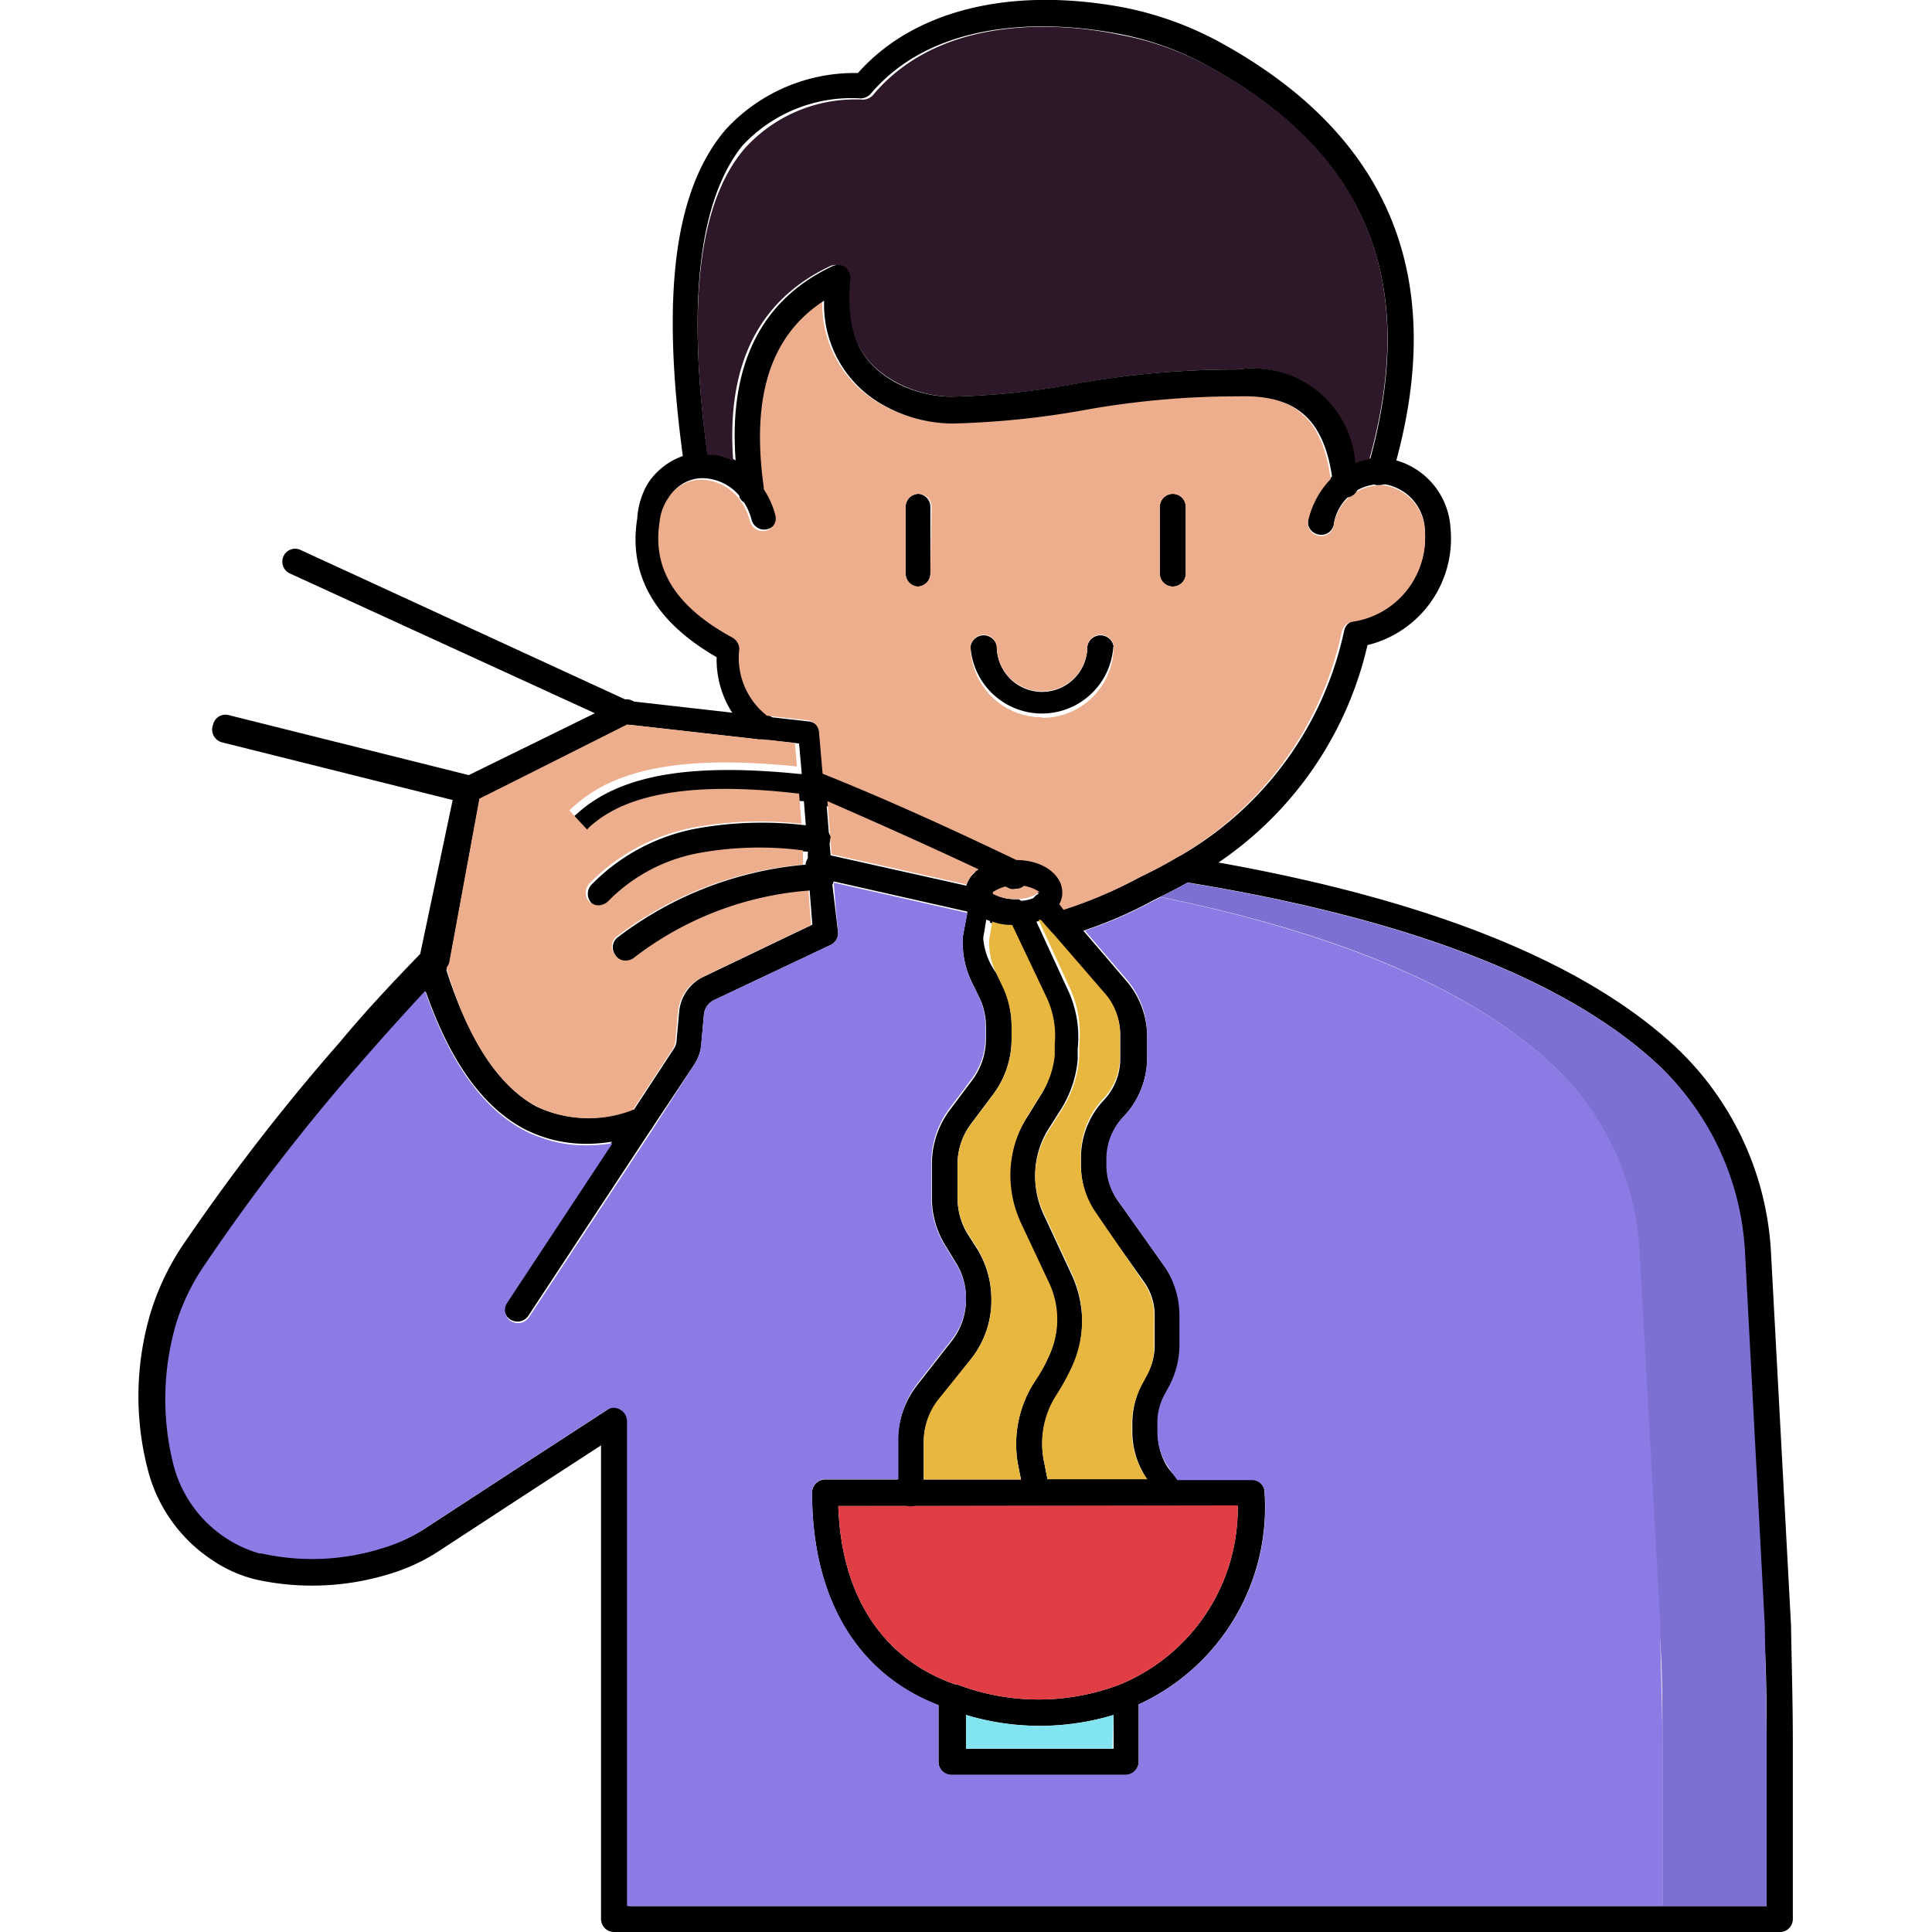 <svg xmlns="http://www.w3.org/2000/svg" data-name="Layer 1" viewBox="0 0 64 64" id="eating-noodles"><path d="M30.82 16.79V19a.43.43 0 01-.43.43A.43.43 0 0130 19V16.79a.43.43 0 01.43-.43A.43.43 0 0130.82 16.79zM39.28 16.79V19a.43.43 0 01-.43.43.43.43 0 01-.43-.43V16.79a.43.43 0 01.43-.43A.43.43 0 0139.28 16.79zM36.88 21.42a2.37 2.37 0 01-4.73 0 .44.44 0 01.87 0 1.5 1.5 0 103 0 .44.44 0 01.87 0zM38.43 49.68L38 49H34.7l.07.34a.44.44 0 01-.35.51h4.37A.47.47 0 0138.43 49.68zm3.46-.24a.43.43 0 00-.43-.43H27.33a.44.44 0 00-.43.43c0 3.49 1.47 6 4.19 7.05v1.88a.43.43 0 00.43.43h5.76a.44.44 0 00.31-.13.43.43 0 00.13-.3V56.46A7.19 7.19 0 0041.89 49.44zM32 57.93V56.81a8.46 8.46 0 004.89 0v1.12zM37.1 55.8a7.55 7.55 0 01-5.39 0l-.06 0c-2.42-.84-3.78-2.94-3.88-5.91H41A6.3 6.3 0 0137.1 55.8z"></path><path fill="#82e4f1" d="M36.85,57.93H32V56.81a8.46,8.46,0,0,0,4.89,0Z"></path><path fill="#e03d44" d="M41,49.87A6.3,6.3,0,0,1,37.1,55.8a7.55,7.55,0,0,1-5.39,0l-.06,0c-2.42-.84-3.78-2.94-3.88-5.91Z"></path><path d="M45.3,21.37a11.92,11.92,0,0,1-4.89,7.17,10,10,0,0,1-1.08.7c-.35.2-.73.39-1.12.58a14.09,14.09,0,0,1-2.29,1l-.6.21a.34.34,0,0,1-.14,0,.45.45,0,0,1-.27-.1l-.07-.07a.37.37,0,0,1-.07-.12.44.44,0,0,1,.28-.55,2,2,0,0,0,.26-.09,14.58,14.58,0,0,0,2.5-1.07c.42-.2.82-.41,1.2-.64l.1-.05a11.34,11.34,0,0,0,5.42-7.46.43.43,0,0,1,.33-.32,2.81,2.81,0,0,0,2.34-3,1.59,1.59,0,0,0-1.34-1.52h-.19a1.56,1.56,0,0,0-1.49,1.35.42.42,0,0,1-.53.31.42.42,0,0,1-.31-.51,2.93,2.93,0,0,1,.74-1.36,2.14,2.14,0,0,1,.79-.51,2.38,2.38,0,0,1,.49-.13,2.42,2.42,0,0,1,.6,0,1.36,1.36,0,0,1,.29.06,2.48,2.48,0,0,1,1.8,2.25A3.63,3.63,0,0,1,45.3,21.37Z"></path><path d="M46.25,15.27c0,.17-.09.33-.14.49a.44.44,0,0,1-.42.31h0l-.1,0a.43.43,0,0,1-.29-.54c0-.09.06-.2.08-.29C47,9.34,45.29,5.07,40,2.18a9.79,9.79,0,0,0-3-1.07c-1.68-.32-5.83-.75-8.16,2a.46.46,0,0,1-.33.15,4.93,4.93,0,0,0-3.93,1.58C23.16,6.64,22.75,10,23.43,15c0,.11,0,.22.05.33a.43.43,0,0,1-.86.12c0-.11,0-.22,0-.34-.73-5.4-.27-8.84,1.42-10.82a5.79,5.79,0,0,1,4.38-1.87C30.26.34,33.47-.46,37.24.25a11.17,11.17,0,0,1,3.21,1.17C46,4.48,47.92,9.13,46.25,15.27Z"></path><path d="M25.61 24.4a.44.44 0 01-.31.14h0l-.13 0a.51.51 0 01-.13-.09 4.63 4.63 0 01-.81-.88h0a3.26 3.26 0 01-.49-1.8c-2.05-1.18-2.93-2.73-2.63-4.6A2.58 2.58 0 0121.47 16a2.31 2.31 0 011.11-.88 2.19 2.19 0 01.85-.11l.23 0a2.1 2.1 0 01.63.2 2.5 2.5 0 011 .86 2.84 2.84 0 01.44.93.42.42 0 01-.31.53.43.43 0 01-.52-.3 2.06 2.06 0 00-.35-.73l-.05-.07a1.63 1.63 0 00-1-.57 1.28 1.28 0 00-1.32.6 1.67 1.67 0 00-.28.78c-.25 1.57.55 2.82 2.41 3.83a.45.45 0 01.23.38 2.43 2.43 0 00.92 2.21h0a.43.43 0 00.1.09A.44.44 0 0125.61 24.4zM33.51 34v.41a3.06 3.06 0 01-.61 1.84l-.75 1a2.22 2.22 0 00-.43 1.32v1.14a2.27 2.27 0 00.34 1.18l.32.5A3.2 3.2 0 0132.84 43 3.11 3.11 0 0132.18 45l-1.09 1.38a2.26 2.26 0 00-.49 1.39v1.7a.43.43 0 01-.86 0v-1.7a3.05 3.05 0 01.67-1.92l1.08-1.38A2.23 2.23 0 0032 43a2.18 2.18 0 00-.34-1.18l-.31-.51a3 3 0 01-.48-1.63V38.58a3 3 0 01.61-1.83l.75-1a2.27 2.27 0 00.43-1.33V34a2.17 2.17 0 00-.24-1l-.18-.37A3 3 0 0131.9 31l.15-.82 0-.21h0l0-.17a.43.43 0 01.5-.36l.13 0a.2.2 0 01.09.07l0 .06h0a.59.59 0 000 .08.33.33 0 010 .24l-.2 1.18A2.24 2.24 0 0033 32.23l.19.37A3.12 3.12 0 0133.51 34z"></path><path d="M35.53,45.29a8.05,8.05,0,0,1-.5.91,2.93,2.93,0,0,0-.46,2.15l.13.66.07.34a.44.44,0,0,1-.35.51h-.07a.44.44,0,0,1-.43-.35l-.1-.51-.1-.5a3.81,3.81,0,0,1,.59-2.79,5,5,0,0,0,.43-.78,2.84,2.84,0,0,0,0-2.4l-.94-2A3.8,3.8,0,0,1,33.43,39a3.71,3.71,0,0,1,.6-2l.42-.68A2.81,2.81,0,0,0,34.9,35l0-.36a3,3,0,0,0-.26-1.53l-1.15-2.42-.12-.24a.44.44,0,0,1,.2-.58l.1,0h.08a.43.43,0,0,1,.39.25l0,0,.07.16.14.29,1,2.17a3.68,3.68,0,0,1,.35,2l0,.36a3.7,3.7,0,0,1-.57,1.67l-.43.68A2.91,2.91,0,0,0,34.29,39a3,3,0,0,0,.28,1.23l.93,2A3.7,3.7,0,0,1,35.53,45.29Z"></path><path d="M39,49.79a.41.41,0,0,1-.25.08.47.47,0,0,1-.36-.19L38,49h0a2.78,2.78,0,0,1-.49-1.58v-.26a2.85,2.85,0,0,1,.35-1.37l.14-.26a2,2,0,0,0,.25-.91v-1a1.91,1.91,0,0,0-.34-1.14L36.3,40.21a2.85,2.85,0,0,1-.49-1.6v-.25a2.77,2.77,0,0,1,.77-1.93,2,2,0,0,0,.53-1.35v-.81A2,2,0,0,0,36.64,33l-1.73-2-.07-.07-.35-.4-.22-.26-.07-.16a.39.39,0,0,1,.12-.45.44.44,0,0,1,.61.05l.24.27.14.19.61.7,1.37,1.6A2.84,2.84,0,0,1,38,34.27v.81A2.84,2.84,0,0,1,37.21,37a2,2,0,0,0-.54,1.35v.25A2,2,0,0,0,37,39.73L38.61,42a2.94,2.94,0,0,1,.49,1.64v1A2.9,2.9,0,0,1,38.74,46l-.14.26a1.92,1.92,0,0,0-.24,1v.26a2,2,0,0,0,.33,1.1L39,49l.13.19A.43.43,0,0,1,39,49.79Z"></path><path d="M33.6,29.82l.1,0h-.08a1.48,1.48,0,0,1-.73-.17.59.59,0,0,0,0,.08.33.33,0,0,1,0,.24l-.1.59a1.94,1.94,0,0,0,.66.11l-.12-.24A.44.44,0,0,1,33.6,29.82Zm0,0,.1,0h-.08a1.48,1.48,0,0,1-.73-.17.59.59,0,0,0,0,.08.33.33,0,0,1,0,.24l-.1.59a1.94,1.94,0,0,0,.66.11l-.12-.24A.44.44,0,0,1,33.6,29.82Zm.15-1.34h-.13a2.08,2.08,0,0,0-1.2.33.89.89,0,0,0-.4.5.67.67,0,0,0-.05.26.78.78,0,0,0,.12.41h0a1.1,1.1,0,0,0,.25.28,1.43,1.43,0,0,0,.52.27,1.94,1.94,0,0,0,.66.11h.1a2.22,2.22,0,0,0,.79-.13s.06,0,.08,0a1.23,1.23,0,0,0,.68-.55.75.75,0,0,0,.1-.38C35.27,29,34.62,28.51,33.75,28.48Zm0,1.31h-.08a1.48,1.48,0,0,1-.73-.17h0s-.05,0-.05,0v0a1.42,1.42,0,0,1,1.55,0l-.07.06a1.19,1.19,0,0,1-.54.16Zm-.1,0,.1,0h-.08a1.48,1.48,0,0,1-.73-.17.59.59,0,0,0,0,.08.33.33,0,0,1,0,.24l-.1.59a1.94,1.94,0,0,0,.66.11l-.12-.24A.44.44,0,0,1,33.6,29.82Zm0,0,.1,0h-.08a1.48,1.48,0,0,1-.73-.17.59.59,0,0,0,0,.08.33.33,0,0,1,0,.24l-.1.59a1.94,1.94,0,0,0,.66.11l-.12-.24A.44.44,0,0,1,33.6,29.82Z"></path><path fill="#edae8e" d="M34.39,29.56l-.07.06a1.19,1.19,0,0,1-.54.16h-.16a1.48,1.48,0,0,1-.73-.17h0l0-.06a1.42,1.42,0,0,1,1.55,0Z"></path><path fill="#e8b740" d="M34.74,44.94a5,5,0,0,1-.43.78,3.81,3.81,0,0,0-.59,2.79l.1.5H30.6V47.74a2.26,2.26,0,0,1,.49-1.39L32.18,45A3.11,3.11,0,0,0,32.84,43a3.2,3.2,0,0,0-.46-1.64l-.32-.5a2.27,2.27,0,0,1-.34-1.18V38.58a2.22,2.22,0,0,1,.43-1.32l.75-1a3.06,3.06,0,0,0,.61-1.84V34a3.12,3.12,0,0,0-.33-1.38L33,32.23a2.24,2.24,0,0,1-.23-1.11l.1-.59a1.94,1.94,0,0,0,.66.11l1.15,2.42a3,3,0,0,1,.26,1.53l0,.36a2.81,2.81,0,0,1-.45,1.29l-.42.68a3.71,3.71,0,0,0-.6,2,3.8,3.8,0,0,0,.35,1.59l.94,2A2.84,2.84,0,0,1,34.74,44.94Z"></path><path fill="#e8b740" d="M38.23,43.68v1a2,2,0,0,1-.25.91l-.14.26a2.85,2.85,0,0,0-.35,1.37v.26A2.78,2.78,0,0,0,38,49H34.7l-.13-.66A2.93,2.93,0,0,1,35,46.2a8.05,8.05,0,0,0,.5-.91,3.7,3.7,0,0,0,0-3.12l-.93-2A3,3,0,0,1,34.29,39a2.91,2.91,0,0,1,.46-1.57l.43-.68A3.7,3.7,0,0,0,35.75,35l0-.36a3.68,3.68,0,0,0-.35-2l-1-2.17s.06,0,.08,0l.35.4.07.07,1.73,2a2,2,0,0,1,.47,1.27v.81a2,2,0,0,1-.53,1.35,2.77,2.77,0,0,0-.77,1.93v.25a2.85,2.85,0,0,0,.49,1.6l1.59,2.33A1.91,1.91,0,0,1,38.23,43.68Z"></path><path d="M27.76,30.87a.43.43,0,0,1-.24.43l-3.87,1.83a.6.6,0,0,0-.33.46l-.09,1a1.41,1.41,0,0,1-.23.67l-1.41,2.12L17.5,43.59a.44.44,0,0,1-.36.19.51.51,0,0,1-.24-.07.43.43,0,0,1-.12-.6l3.49-5.29L21,36.76l1.31-2a.52.52,0,0,0,.1-.26l.09-1a1.43,1.43,0,0,1,.82-1.15l3.59-1.72-.09-1.14-.06-.66h0v-.24l0-.42-.07-.88-.08-1-.07-.88-.07-.78-1.07-.12h0l-.13,0L20.77,24h-.12a.33.33,0,0,1-.13,0l-.83-.38L9.61,19a.43.43,0,0,1-.22-.57.42.42,0,0,1,.57-.21l10.86,5,3.36.38h0l1.28.15h0l1.34.15a.43.43,0,0,1,.38.39l.12,1.38h0l.08.95.09,1.15s0,0,0,.06l.05.55.05.66a.31.31,0,0,1,0,.1v.14Z"></path><path d="M59.39,57.76v5.81A.43.43,0,0,1,59,64H20.34a.43.43,0,0,1-.43-.43V47.88l-2.6,1.69-2.77,1.81a6.22,6.22,0,0,1-1.64.76,8.69,8.69,0,0,1-4.44.18A4.49,4.49,0,0,1,7,51.66a5.1,5.1,0,0,1-2.11-3A9.68,9.68,0,0,1,5,43.45a8.5,8.5,0,0,1,1-2.12,69.1,69.1,0,0,1,5.26-6.81c.83-1,1.71-1.94,2.66-2.92L15,26.48h0l.08-.39a.45.45,0,0,1,.24-.31l.14-.07,4.28-2.1.82-.4a.43.43,0,0,1,.58.2.42.42,0,0,1-.2.57l-.12.06-4.93,2.42-1,5.43a.56.56,0,0,1-.09.17l0,.05c-.21.23-.43.45-.65.68-.79.85-1.55,1.7-2.28,2.54a67.53,67.53,0,0,0-5,6.5,7.25,7.25,0,0,0-.94,1.89,8.89,8.89,0,0,0-.13,4.7,4.13,4.13,0,0,0,2.86,3l.07,0a7.76,7.76,0,0,0,4-.17,5.22,5.22,0,0,0,1.4-.65l3.25-2.12,2.8-1.82a.41.41,0,0,1,.44,0,.44.44,0,0,1,.22.38V63.14H58.52V57.76c0-1.33,0-2.65-.11-3.93l-.65-12.27A9.18,9.18,0,0,0,55,35.34c-3-2.84-8.24-4.89-15.62-6.1l-.14,0a.43.43,0,0,1-.35-.5.54.54,0,0,1,.17-.29l.1-.05a.53.53,0,0,1,.22,0l1.08.19c7.06,1.27,12.14,3.34,15.13,6.17a10.08,10.08,0,0,1,3.08,6.8l.66,12.28C59.35,55.07,59.39,56.41,59.39,57.76Z"></path><path d="M21.59,37.38a.47.47,0,0,1-.21.16,6.23,6.23,0,0,1-1.11.28,5.15,5.15,0,0,1-.86.07,4.45,4.45,0,0,1-2-.47c-1.41-.73-2.5-2.25-3.33-4.64-.07-.23-.15-.46-.22-.7a.43.43,0,1,1,.83-.25c0,.08,0,.15.07.22.75,2.4,1.79,3.94,3,4.6a4,4,0,0,0,3.17.11l.15,0a.43.43,0,0,1,.54.28A.4.4,0,0,1,21.59,37.38Z"></path><path fill="#7c71d3" d="M58.52,57.76v5.38H55.07V57.76c0-1.33,0-2.65-.11-3.93L54.3,41.56a9.14,9.14,0,0,0-2.81-6.22c-2.63-2.5-7-4.39-13.05-5.63.31-.15.61-.31.89-.47C46.71,30.45,52,32.5,55,35.34a9.18,9.18,0,0,1,2.81,6.22l.65,12.27C58.48,55.11,58.52,56.43,58.52,57.76Z"></path><path fill="#8c7ae5" d="M55.07,57.76v5.38H20.77V47.08a.44.44,0,0,0-.22-.38.41.41,0,0,0-.44,0l-2.8,1.82-3.25,2.12a5.22,5.22,0,0,1-1.4.65,7.76,7.76,0,0,1-4,.17l-.07,0a4.13,4.13,0,0,1-2.86-3,8.89,8.89,0,0,1,.13-4.7,7.25,7.25,0,0,1,.94-1.89,67.53,67.53,0,0,1,5-6.5c.73-.84,1.49-1.69,2.28-2.54.83,2.39,1.92,3.91,3.33,4.64a3.88,3.88,0,0,0,.56.23,4.18,4.18,0,0,0,1.46.24,5.15,5.15,0,0,0,.86-.07l-3.49,5.29a.43.43,0,0,0,.12.6.51.51,0,0,0,.24.07.44.44,0,0,0,.36-.19l4.09-6.21L23,35.26a1.41,1.41,0,0,0,.23-.67l.09-1a.6.6,0,0,1,.33-.46l3.87-1.83a.43.43,0,0,0,.24-.43L27.68,30l-.06-.76,4.43,1L31.9,31a3,3,0,0,0,.32,1.6l.18.37a2.17,2.17,0,0,1,.24,1v.41a2.27,2.27,0,0,1-.43,1.33l-.75,1a3,3,0,0,0-.61,1.83v1.14a3,3,0,0,0,.48,1.63l.31.51A2.18,2.18,0,0,1,32,43a2.23,2.23,0,0,1-.49,1.4l-1.08,1.38a3.05,3.05,0,0,0-.67,1.92V49H27.33a.44.44,0,0,0-.43.43c0,3.49,1.47,6,4.19,7.05v1.88a.43.43,0,0,0,.43.43h5.76a.44.44,0,0,0,.31-.13.43.43,0,0,0,.13-.3V56.46a7.19,7.19,0,0,0,4.18-7,.43.43,0,0,0-.43-.43H39l-.33-.48a2,2,0,0,1-.33-1.1v-.26a1.92,1.92,0,0,1,.24-1l.14-.26a2.9,2.9,0,0,0,.35-1.33v-1A2.94,2.94,0,0,0,38.61,42L37,39.73a2,2,0,0,1-.35-1.12v-.25A2,2,0,0,1,37.21,37,2.84,2.84,0,0,0,38,35.08v-.81a2.84,2.84,0,0,0-.69-1.84l-1.37-1.6a14.09,14.09,0,0,0,2.29-1l.23-.11c6,1.24,10.42,3.13,13.05,5.63a9.14,9.14,0,0,1,2.81,6.22L55,53.83C55,55.11,55.07,56.43,55.07,57.76Z"></path><path d="M33 29.94a.45.45 0 01-.43.34h-.18l-.29-.07-4.43-1h0L27 29.1a.41.41 0 01-.31-.26h0a.32.32 0 010-.19.09.09 0 010-.05.42.42 0 01.51-.33l.34.07 4.47 1 .59.13a.28.28 0 01.14.06.2.2 0 01.09.07l0 .06h0a.59.59 0 000 .08A.67.67 0 0133 29.94zM15.46 26.59h-.11l-8-2A.44.44 0 017.06 24a.42.42 0 01.52-.31l8 2a.43.43 0 01-.1.85z"></path><path d="M33.8,28.5l0,0h0c-2.42-1.16-4.52-2.1-6.42-2.86h0l-.08,0-.08,0a.37.37,0,0,1-.14,0l-.24,0-.34,0c-3.54-.36-5.86,0-7.3,1.24l-.24.21.29.32.3.32a1.21,1.21,0,0,1,.2-.19c1.25-1.05,3.49-1.39,6.82-1l.17,0,.12,0,.12,0,.48.19c1.52.63,3.17,1.36,5,2.23l1,.48a.39.39,0,0,0,.18,0,.41.41,0,0,0,.39-.24A.43.43,0,0,0,33.8,28.5Z"></path><path fill="#edae8e" d="M32.42,28.8a.89.89,0,0,0-.4.5l-4.47-1-.05-.55s0-.05,0-.06l-.09-1.15C28.92,27.2,30.57,27.93,32.42,28.8Z"></path><path d="M27.5,27.78s0,0,0,.06a.42.42,0,0,1-.48.37l-.35,0a11.21,11.21,0,0,0-3.41.08,5.64,5.64,0,0,0-3.05,1.61.48.48,0,0,1-.32.13.46.46,0,0,1-.29-.11.44.44,0,0,1,0-.62,6.54,6.54,0,0,1,3.51-1.86,12.18,12.18,0,0,1,3.51-.11l.53.06a.45.45,0,0,1,.37.37S27.5,27.76,27.5,27.78Z"></path><path fill="#edae8e" d="M26.87,30.64l-3.59,1.72a1.43,1.43,0,0,0-.82,1.15l-.09,1a.52.52,0,0,1-.1.26l-1.31,2a4,4,0,0,1-3.17-.11c-1.26-.66-2.3-2.2-3-4.6a.56.56,0,0,0,.09-.17l1-5.43L20.77,24l4.36.49.13,0h0l1.07.12.07.78c-3.54-.36-5.86,0-7.3,1.24l-.24.21.29.32.3.32a1.21,1.21,0,0,1,.2-.19c1.25-1.05,3.49-1.39,6.82-1l.08,1a12.18,12.18,0,0,0-3.51.11,6.54,6.54,0,0,0-3.51,1.86.44.44,0,0,0,0,.62.46.46,0,0,0,.29.11.48.48,0,0,0,.32-.13,5.64,5.64,0,0,1,3.05-1.61,11.21,11.21,0,0,1,3.41-.08l0,.42a.09.09,0,0,0,0,.05A11.93,11.93,0,0,0,20.46,31a.42.42,0,0,0-.11.6.39.39,0,0,0,.35.19.48.48,0,0,0,.24-.07,10.83,10.83,0,0,1,5.84-2.25Z"></path><path d="M27.61,29.09a.31.31,0,0,1,0,.13.39.39,0,0,1-.42.28h-.38a10.83,10.83,0,0,0-5.84,2.25.48.48,0,0,1-.24.07.39.39,0,0,1-.35-.19.42.42,0,0,1,.11-.6,11.93,11.93,0,0,1,6.23-2.39s0,0,0,0a3.84,3.84,0,0,1,.48,0,.46.46,0,0,1,.41.35A.31.31,0,0,1,27.61,29.09Z"></path><path fill="#edae8e" d="M47.2,17.6a1.59,1.59,0,0,0-1.34-1.52h-.19a1.56,1.56,0,0,0-1.49,1.35.42.42,0,0,1-.53.31.42.42,0,0,1-.31-.51,2.93,2.93,0,0,1,.74-1.36c-.27-2-1.2-2.82-3.11-2.76a28.56,28.56,0,0,0-5.2.47,28.39,28.39,0,0,1-4.28.43,4.74,4.74,0,0,1-2.25-.59,3.8,3.8,0,0,1-2-3.48c-1.78,1.15-2.42,3.18-2,6.18a2.84,2.84,0,0,1,.44.93.42.42,0,0,1-.31.53.43.43,0,0,1-.52-.3,2.06,2.06,0,0,0-.35-.73l-.05-.07a1.63,1.63,0,0,0-1-.57,1.28,1.28,0,0,0-1.32.6,1.67,1.67,0,0,0-.28.78c-.25,1.57.55,2.82,2.41,3.83a.45.45,0,0,1,.23.38,2.43,2.43,0,0,0,.92,2.21h0l1.34.15a.43.43,0,0,1,.38.39l.12,1.38h0c1.9.76,4,1.7,6.42,2.86h0c.87,0,1.52.48,1.52,1.08a.75.75,0,0,1-.1.38l.14.19a14.58,14.58,0,0,0,2.5-1.07c.42-.2.82-.41,1.2-.64l.1-.05a11.34,11.34,0,0,0,5.42-7.46.43.43,0,0,1,.33-.32A2.81,2.81,0,0,0,47.2,17.6ZM30.82,19a.43.43,0,0,1-.43.43A.43.43,0,0,1,30,19V16.79a.43.43,0,0,1,.43-.43.43.43,0,0,1,.43.43Zm3.7,4.76a2.36,2.36,0,0,1-2.37-2.36.44.44,0,0,1,.87,0,1.5,1.5,0,1,0,3,0,.44.44,0,0,1,.87,0A2.36,2.36,0,0,1,34.52,23.78ZM39.28,19a.43.43,0,0,1-.43.43.43.43,0,0,1-.43-.43V16.79a.43.43,0,0,1,.43-.43.43.43,0,0,1,.43.43Z"></path><path fill="#2c1828" d="M45.36,15.22a2.38,2.38,0,0,0-.49.13A3.4,3.4,0,0,0,41,12.24a30,30,0,0,0-5.33.47,25.66,25.66,0,0,1-4.14.43,4,4,0,0,1-1.85-.48C28.47,12,28,11,28.09,9.21a.48.48,0,0,0-.2-.38.45.45,0,0,0-.42,0c-2.35,1.12-3.42,3.28-3.18,6.44a2.1,2.1,0,0,0-.63-.2l-.23,0c-.68-5.07-.27-8.38,1.23-10.14A4.93,4.93,0,0,1,28.59,3.3a.46.46,0,0,0,.33-.15c2.33-2.79,6.48-2.36,8.16-2a9.79,9.79,0,0,1,3,1.07C45.29,5.07,47,9.34,45.36,15.22Z"></path><path d="M45,16a.43.43,0,0,1-.38.48.43.43,0,0,1-.48-.38l0-.21c-.27-2-1.2-2.82-3.11-2.76a28.56,28.56,0,0,0-5.2.47,28.39,28.39,0,0,1-4.28.43,4.74,4.74,0,0,1-2.25-.59,3.8,3.8,0,0,1-2-3.48c-1.78,1.15-2.42,3.18-2,6.18,0,0,0,.05,0,.08a.42.42,0,0,1-.36.49h-.06a.43.43,0,0,1-.33-.15l-.05-.07a.34.34,0,0,1,0-.14c-.05-.38-.11-.73-.13-1.08-.24-3.16.83-5.32,3.18-6.44a.45.45,0,0,1,.42,0,.48.48,0,0,1,.2.38C28,11,28.47,12,29.65,12.66a4,4,0,0,0,1.85.48,25.66,25.66,0,0,0,4.14-.43A30,30,0,0,1,41,12.24a3.4,3.4,0,0,1,3.9,3.11A6.17,6.17,0,0,1,45,16Z"></path></svg>